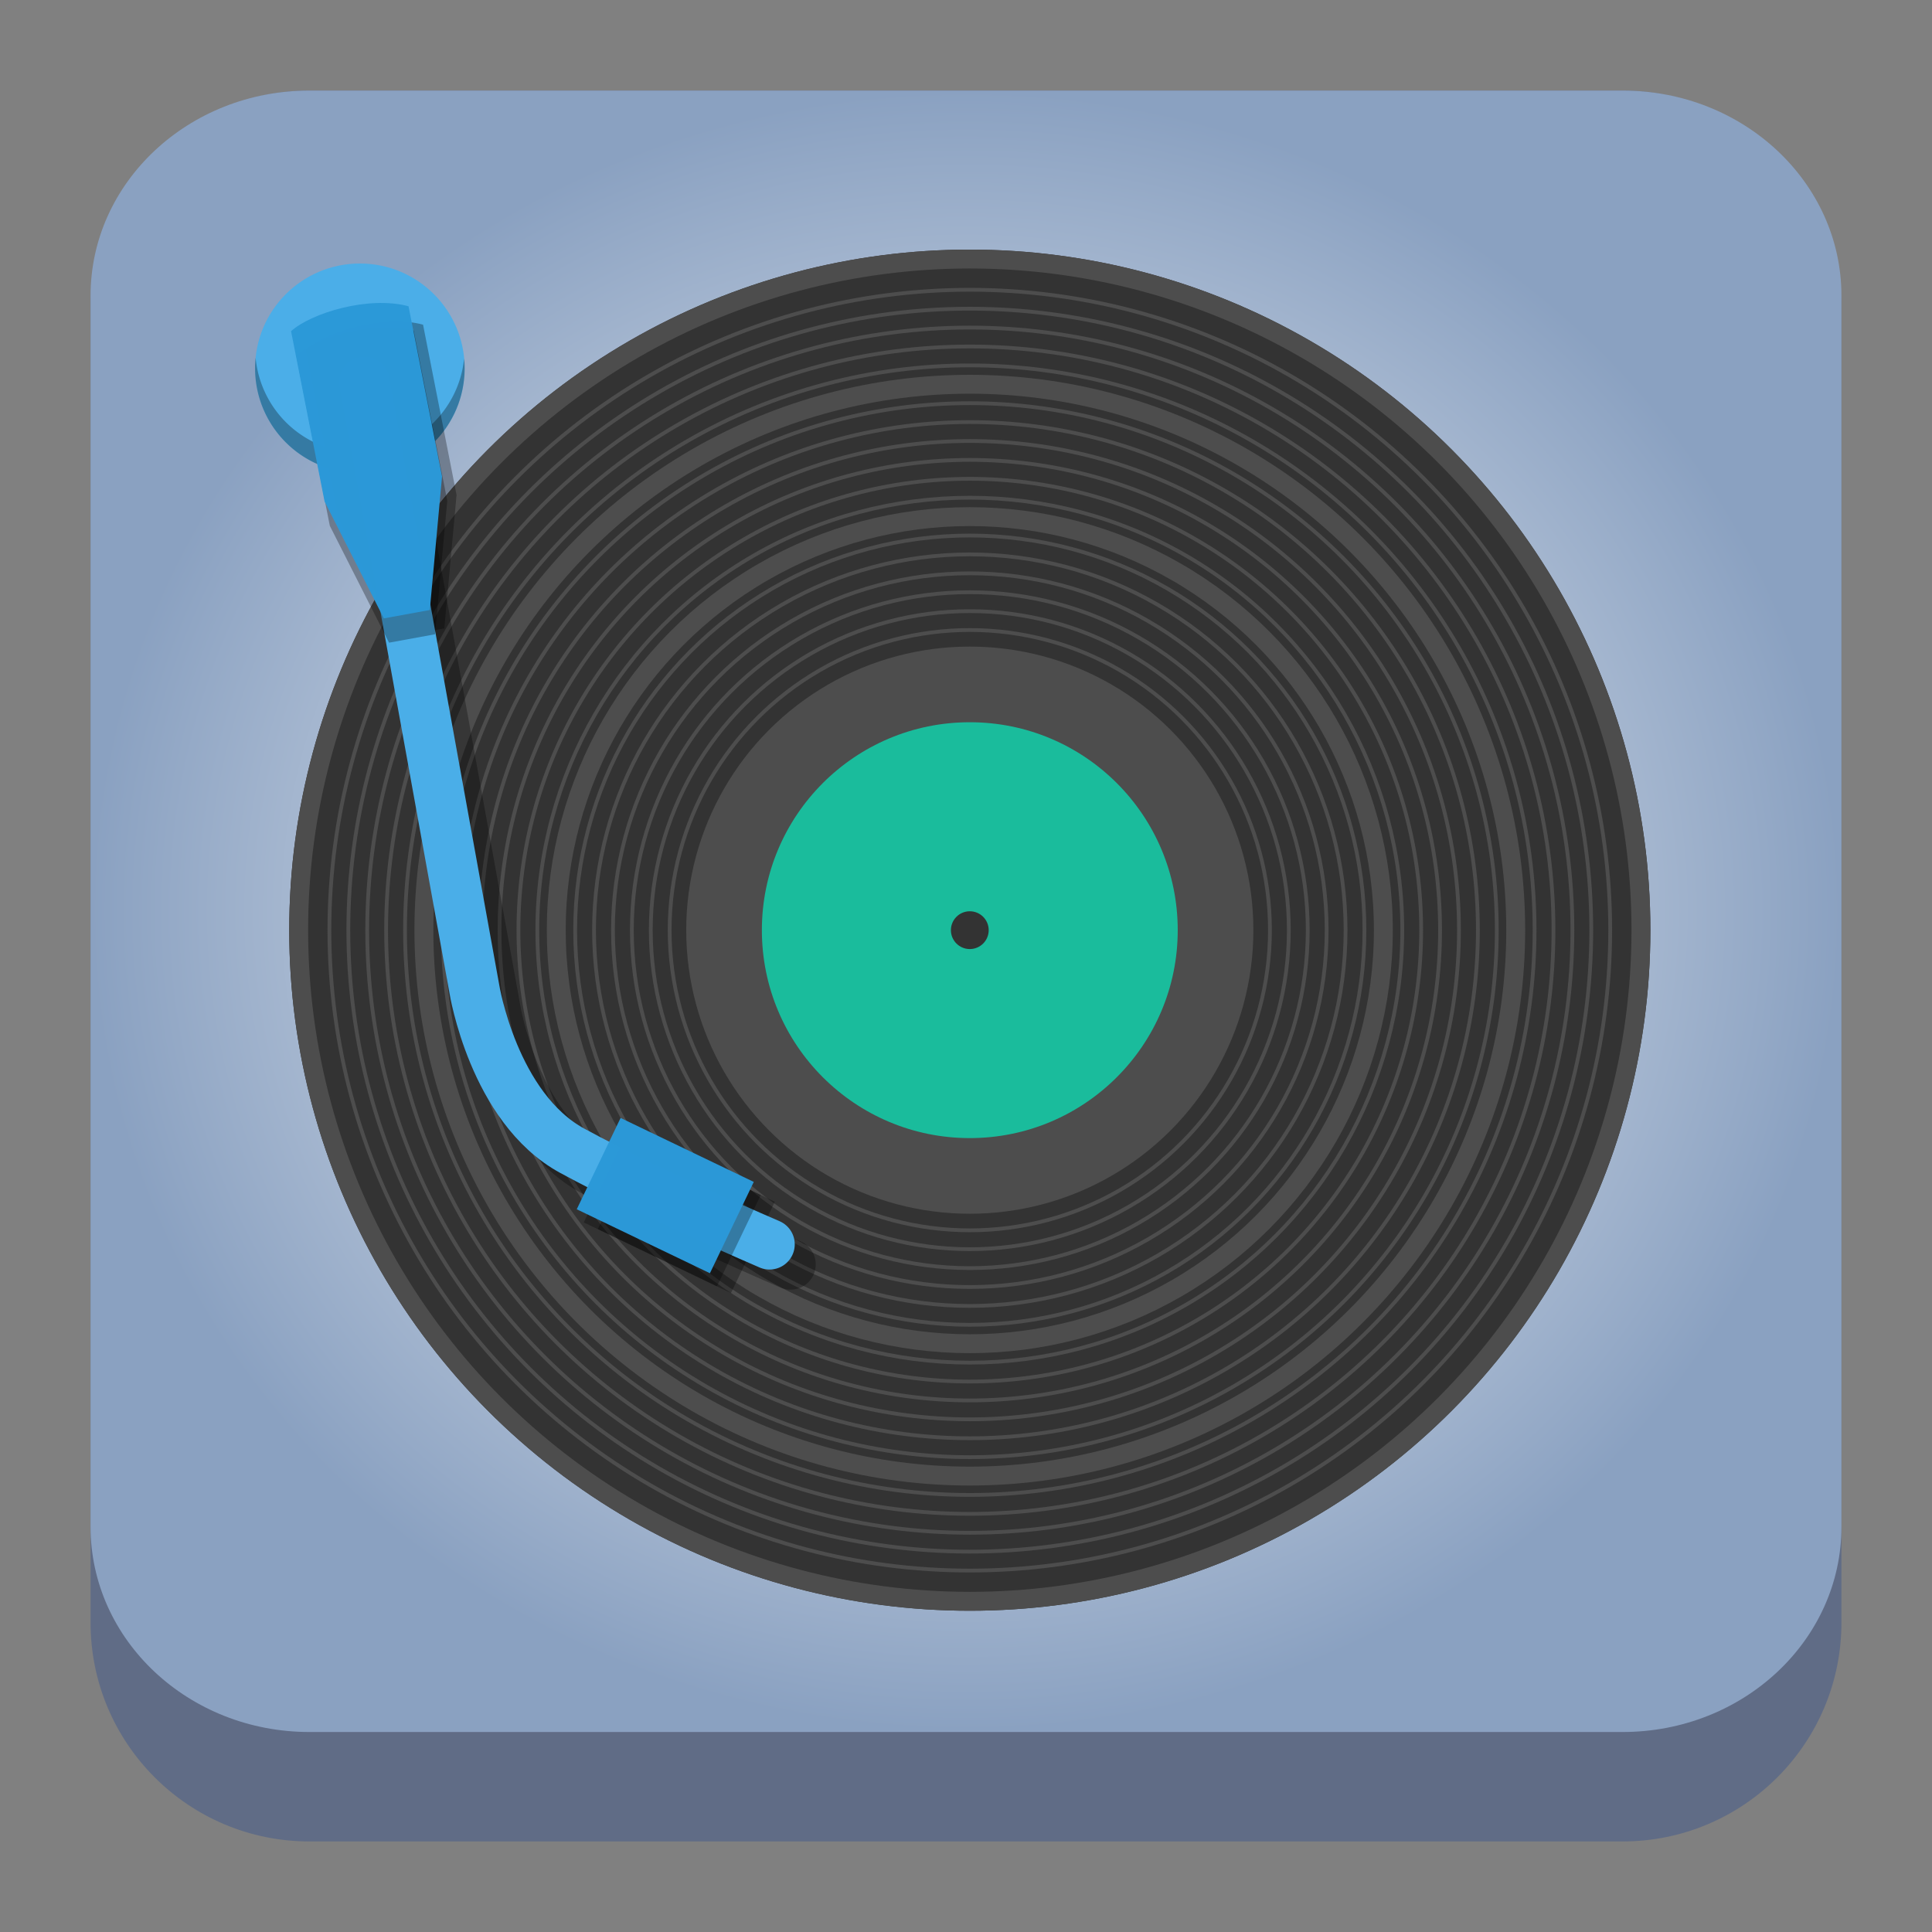 <?xml version="1.0" encoding="UTF-8" standalone="no"?>
<svg
   version="1.1"
   viewBox="0 0 64 64"
   id="svg32"
   sodipodi:docname="mixxx.svg"
   width="64"
   height="64"
   inkscape:version="1.2.1 (9c6d41e410, 2022-07-14)"
   xmlns:inkscape="http://www.inkscape.org/namespaces/inkscape"
   xmlns:sodipodi="http://sodipodi.sourceforge.net/DTD/sodipodi-0.dtd"
   xmlns:xlink="http://www.w3.org/1999/xlink"
   xmlns="http://www.w3.org/2000/svg"
   xmlns:svg="http://www.w3.org/2000/svg">
  <rect x="0" y="0" width="64" height="64" fill="#808080" stroke="none"/>
  <sodipodi:namedview
     id="namedview34"
     pagecolor="#ffffff"
     bordercolor="#666666"
     borderopacity="1.0"
     inkscape:showpageshadow="2"
     inkscape:pageopacity="0.0"
     inkscape:pagecheckerboard="0"
     inkscape:deskcolor="#d1d1d1"
     showgrid="true"
     inkscape:zoom="5.2149125"
     inkscape:cx="-8.5332208"
     inkscape:cy="33.269973"
     inkscape:window-width="1920"
     inkscape:window-height="1002"
     inkscape:window-x="0"
     inkscape:window-y="0"
     inkscape:window-maximized="1"
     inkscape:current-layer="svg32"
     showguides="false">
    <inkscape:grid
       type="xygrid"
       id="grid1757" />
  </sodipodi:namedview>
  <defs
     id="defs12">
    <linearGradient
       id="b"
       x1="-41.26"
       x2="-2.994"
       y1="-0.883"
       y2="37.956"
       gradientTransform="matrix(0.732,0,0,0.721,416.025,517.698)"
       gradientUnits="userSpaceOnUse">
      <stop
         stop-color="#21c9fb"
         offset="0"
         id="stop2" />
      <stop
         stop-color="#1a86f2"
         offset="1"
         id="stop4" />
    </linearGradient>
    <linearGradient
       id="a"
       x1="4"
       x2="44"
       y1="4"
       y2="44"
       gradientTransform="matrix(0.694,0,0,0.694,384.016,515.242)"
       gradientUnits="userSpaceOnUse">
      <stop
         offset="0"
         id="stop7" />
      <stop
         stop-opacity="0"
         offset="1"
         id="stop9" />
    </linearGradient>
    <linearGradient
       inkscape:collect="always"
       id="linearGradient22063">
      <stop
         style="stop-color:#ffffff;stop-opacity:1;"
         offset="0"
         id="stop22059" />
      <stop
         style="stop-color:#8aa1c1;stop-opacity:1;"
         offset="1"
         id="stop22061" />
    </linearGradient>
    <linearGradient
       gradientTransform="matrix(0.339,0,0,0.34,9.699,10.421)"
       xlink:href="#linearGradient3360"
       id="linearGradient3366"
       x1="-1.414"
       y1="88.048"
       x2="154.149"
       y2="89.816"
       gradientUnits="userSpaceOnUse" />
    <linearGradient
       id="linearGradient3360">
      <stop
         style="stop-color:#ffcc00;stop-opacity:1;"
         offset="0"
         id="stop158" />
      <stop
         offset=".245"
         style="stop-color:#ffff00;stop-opacity:1"
         id="stop160" />
      <stop
         offset=".586"
         style="stop-color:#ff0000;stop-opacity:1"
         id="stop162" />
      <stop
         style="stop-color:#ffcc00;stop-opacity:0;"
         offset="1"
         id="stop164" />
    </linearGradient>
    <linearGradient
       gradientTransform="matrix(0.339,0,0,0.34,9.699,10.421)"
       xlink:href="#linearGradient3347"
       id="linearGradient3359"
       x1="-23.688"
       y1="-24.028"
       x2="146.725"
       y2="140.728"
       gradientUnits="userSpaceOnUse" />
    <linearGradient
       id="linearGradient3347">
      <stop
         style="stop-color:#5e81ac;stop-opacity:1;"
         offset="0"
         id="stop146" />
      <stop
         offset="0.252"
         style="stop-color:#5e81ac;stop-opacity:1;"
         id="stop148" />
      <stop
         style="stop-color:#456285;stop-opacity:1;"
         offset="0.459"
         id="stop150" />
      <stop
         offset="0.899"
         style="stop-color:#233143;stop-opacity:1;"
         id="stop152" />
      <stop
         style="stop-color:#5e81ac;stop-opacity:0.08;"
         offset="1"
         id="stop154" />
    </linearGradient>
    <linearGradient
       id="e"
       y1="45"
       y2="24"
       x2="0"
       gradientUnits="userSpaceOnUse"
       gradientTransform="matrix(1.077,0,0,1.077,7.179,4.69)">
      <stop
         stop-color="#60c0f4"
         id="stop18" />
      <stop
         offset="1"
         stop-color="#b9e9ff"
         id="stop20" />
    </linearGradient>
    <linearGradient
       id="b-3"
       y1="30"
       x1="24"
       y2="44"
       x2="38"
       gradientUnits="userSpaceOnUse">
      <stop
         id="stop7-6" />
      <stop
         offset="1"
         stop-opacity="0"
         id="stop9-7" />
    </linearGradient>
    <linearGradient
       id="a-5"
       y1="30"
       x1="34"
       y2="28"
       x2="24"
       gradientUnits="userSpaceOnUse"
       gradientTransform="matrix(1.077,0,0,1.077,7.179,4.69)">
      <stop
         stop-color="#f39c12"
         id="stop2-3" />
      <stop
         offset="1"
         stop-color="#ffc35a"
         id="stop4-5" />
    </linearGradient>
    <linearGradient
       id="f"
       y1="23"
       x1="32"
       y2="22"
       x2="25"
       gradientUnits="userSpaceOnUse"
       gradientTransform="matrix(1.077,0,0,1.077,6.102,4.69)">
      <stop
         stop-color="#cea476"
         id="stop23" />
      <stop
         offset="1"
         stop-color="#dab58b"
         id="stop25" />
    </linearGradient>
    <linearGradient
       xlink:href="#b-3"
       id="g"
       y1="24"
       x1="25"
       y2="38"
       x2="39"
       gradientUnits="userSpaceOnUse"
       gradientTransform="matrix(1.077,0,0,1.077,7.179,4.69)" />
    <linearGradient
       id="c"
       y1="37"
       y2="4"
       x2="0"
       gradientUnits="userSpaceOnUse"
       gradientTransform="matrix(1.077,0,0,1.077,5.025,4.69)">
      <stop
         stop-color="#da4453"
         id="stop12" />
      <stop
         offset="1"
         stop-color="#ff7336"
         id="stop14" />
    </linearGradient>
    <linearGradient
       xlink:href="#b-3"
       id="d"
       y1="22.313"
       x1="20.438"
       y2="25.406"
       x2="23.531"
       gradientUnits="userSpaceOnUse"
       gradientTransform="matrix(1.077,0,0,1.077,5.025,4.69)" />
    <linearGradient
       id="c-3"
       x2="0"
       y1="532.79"
       y2="514.8"
       gradientTransform="matrix(1.778,0,0,1.778,-763.382,-909.217)"
       gradientUnits="userSpaceOnUse">
      <stop
         stop-color="#7cbaf8"
         offset="0"
         id="stop187" />
      <stop
         stop-color="#f4fcff"
         offset="1"
         id="stop189" />
    </linearGradient>
    <linearGradient
       id="b-6"
       x1="25.793"
       x2="41.606"
       y1="26.896"
       y2="43.624"
       gradientTransform="matrix(1.258,0,0,1.258,-2.35,-4.765)"
       gradientUnits="userSpaceOnUse">
      <stop
         stop-color="#292c2f"
         offset="0"
         id="stop192" />
      <stop
         stop-color="#292c2f"
         stop-opacity="0"
         offset="1"
         id="stop194" />
    </linearGradient>
    <linearGradient
       id="c-7"
       x2="0"
       y1="532.79"
       y2="514.8"
       gradientTransform="matrix(2.236,0,0,2.236,-880.449,-1138.641)"
       gradientUnits="userSpaceOnUse">
      <stop
         stop-color="#7cbaf8"
         offset="0"
         id="stop187-5" />
      <stop
         stop-color="#f4fcff"
         offset="1"
         id="stop189-3" />
    </linearGradient>
    <linearGradient
       xlink:href="#linearGradient4717"
       id="linearGradient4723"
       x1="24"
       y1="1048.362"
       x2="24"
       y2="1008.362"
       gradientUnits="userSpaceOnUse"
       gradientTransform="matrix(1.05,0,0,1.05,6.537,-1048.668)" />
    <linearGradient
       id="linearGradient4717">
      <stop
         style="stop-color:#12375a;stop-opacity:1"
         offset="0"
         id="stop7-3" />
      <stop
         style="stop-color:#537596;stop-opacity:1"
         offset="1"
         id="stop9-6" />
    </linearGradient>
    <linearGradient
       xlink:href="#linearGradient4176"
       id="linearGradient4182"
       x1="16"
       y1="11"
       x2="40"
       y2="35"
       gradientUnits="userSpaceOnUse"
       gradientTransform="matrix(1.05,0,0,1.05,6.537,5.912)" />
    <linearGradient
       id="linearGradient4176">
      <stop
         style="stop-color:#000000;stop-opacity:1;"
         offset="0"
         id="stop2-7" />
      <stop
         style="stop-color:#000000;stop-opacity:0;"
         offset="1"
         id="stop4-53" />
    </linearGradient>
    <radialGradient
       inkscape:collect="always"
       xlink:href="#linearGradient22063"
       id="radialGradient1354"
       cx="32"
       cy="30.188"
       fx="32"
       fy="30.188"
       r="29"
       gradientTransform="matrix(1,0,0,0.937,0,1.887)"
       gradientUnits="userSpaceOnUse" />
    <filter
       id="filter11742"
       x="-0.114"
       y="-0.056"
       width="1.228"
       height="1.112"
       color-interpolation-filters="sRGB">
      <feGaussianBlur
         stdDeviation="0.8"
         id="feGaussianBlur195" />
    </filter>
    <linearGradient
       id="KugelLinie1">
      <stop
         style="stop-color:#000000;stop-opacity:0.941;"
         offset="0"
         id="stop3531" />
      <stop
         style="stop-color:#000000;stop-opacity:0;"
         offset="1"
         id="stop3533" />
    </linearGradient>
  </defs>
  <path
     d="m 3,10.25 c 0,-4.004 3.246,-7.25 7.25,-7.25 h 43.5 c 4.004,0 7.25,3.246 7.25,7.25 v 43.5 c 0,4.004 -3.246,7.25 -7.25,7.25 H 10.25 C 6.246,61 3,57.754 3,53.75 Z"
     id="path736"
     style="fill:#606c86;fill-opacity:1;stroke-width:3.625" />
  <path
     d="M 3,9.797 C 3,6.043 6.246,3 10.25,3 h 43.5 c 4.004,0 7.25,3.043 7.25,6.797 v 40.781 c 0,3.754 -3.246,6.797 -7.25,6.797 H 10.25 c -4.004,0 -7.25,-3.043 -7.25,-6.797 z"
     id="path738"
     style="fill:url(#radialGradient1354);fill-opacity:1;stroke-width:3.625" />
  <circle
     r="22.545"
     cy="30.813"
     cx="32.126"
     style="fill:#333333;fill-opacity:1;stroke:none;stroke-width:1.323"
     id="circle218" />
  <circle
     style="fill:#4d4d4d;fill-opacity:1;stroke:none;stroke-width:1.323"
     cx="32.126"
     cy="30.813"
     r="9.394"
     id="circle220" />
  <circle
     style="fill:#1abc9c;fill-opacity:1;stroke:none;stroke-width:1.323"
     cx="32.126"
     cy="30.813"
     r="6.888"
     id="circle222" />
  <circle
     style="fill:#333333;fill-opacity:1;stroke:none;stroke-width:1.323"
     cx="32.126"
     cy="30.813"
     r="0.626"
     id="circle224" />
  <circle
     style="fill:none;stroke:#4d4d4d;stroke-width:0.125;stroke-miterlimit:4;stroke-dasharray:none;stroke-opacity:1"
     cx="32.126"
     cy="30.813"
     r="22.466"
     id="circle226" />
  <circle
     style="fill:none;stroke:#4d4d4d;stroke-width:0.125;stroke-miterlimit:4;stroke-dasharray:none;stroke-opacity:1"
     cx="32.126"
     cy="30.813"
     r="21.214"
     id="circle228" />
  <circle
     style="fill:none;stroke:#4d4d4d;stroke-width:0.125;stroke-miterlimit:4;stroke-dasharray:none;stroke-opacity:1"
     cx="32.126"
     cy="30.813"
     r="20.587"
     id="circle230" />
  <circle
     style="fill:none;stroke:#4d4d4d;stroke-width:0.125;stroke-miterlimit:4;stroke-dasharray:none;stroke-opacity:1"
     cx="32.126"
     cy="30.813"
     r="19.962"
     id="circle232" />
  <circle
     style="fill:none;stroke:#4d4d4d;stroke-width:0.125;stroke-miterlimit:4;stroke-dasharray:none;stroke-opacity:1"
     cx="32.126"
     cy="30.813"
     r="19.335"
     id="circle234" />
  <circle
     style="fill:none;stroke:#4d4d4d;stroke-width:0.125;stroke-miterlimit:4;stroke-dasharray:none;stroke-opacity:1"
     cx="32.126"
     cy="30.813"
     r="18.709"
     id="circle236" />
  <circle
     style="fill:none;stroke:#4d4d4d;stroke-width:0.626;stroke-miterlimit:4;stroke-dasharray:none;stroke-opacity:1"
     cx="32.126"
     cy="30.813"
     r="18.084"
     id="circle238" />
  <circle
     style="fill:none;stroke:#4d4d4d;stroke-width:0.125;stroke-miterlimit:4;stroke-dasharray:none;stroke-opacity:1"
     cx="32.126"
     cy="30.813"
     r="17.457"
     id="circle240" />
  <circle
     style="fill:none;stroke:#4d4d4d;stroke-width:0.125;stroke-miterlimit:4;stroke-dasharray:none;stroke-opacity:1"
     cx="32.126"
     cy="30.813"
     r="16.831"
     id="circle242" />
  <circle
     style="fill:none;stroke:#4d4d4d;stroke-width:0.125;stroke-miterlimit:4;stroke-dasharray:none;stroke-opacity:1"
     cx="32.126"
     cy="30.813"
     r="16.204"
     id="circle244" />
  <circle
     style="fill:none;stroke:#4d4d4d;stroke-width:0.125;stroke-miterlimit:4;stroke-dasharray:none;stroke-opacity:1"
     cx="32.126"
     cy="30.813"
     r="15.578"
     id="circle246" />
  <circle
     style="fill:none;stroke:#4d4d4d;stroke-width:0.125;stroke-miterlimit:4;stroke-dasharray:none;stroke-opacity:1"
     cx="32.126"
     cy="30.813"
     r="14.952"
     id="circle248" />
  <circle
     style="fill:none;stroke:#4d4d4d;stroke-width:0.125;stroke-miterlimit:4;stroke-dasharray:none;stroke-opacity:1"
     cx="32.126"
     cy="30.813"
     r="14.326"
     id="circle250" />
  <circle
     style="fill:none;stroke:#4d4d4d;stroke-width:0.626;stroke-miterlimit:4;stroke-dasharray:none;stroke-opacity:1"
     cx="32.126"
     cy="30.813"
     r="13.699"
     id="circle252" />
  <circle
     style="fill:none;stroke:#4d4d4d;stroke-width:0.125;stroke-miterlimit:4;stroke-dasharray:none;stroke-opacity:1"
     cx="32.126"
     cy="30.813"
     r="13.073"
     id="circle254" />
  <circle
     style="fill:none;stroke:#4d4d4d;stroke-width:0.125;stroke-miterlimit:4;stroke-dasharray:none;stroke-opacity:1"
     cx="32.126"
     cy="30.813"
     r="12.448"
     id="circle256" />
  <circle
     style="fill:none;stroke:#4d4d4d;stroke-width:0.125;stroke-miterlimit:4;stroke-dasharray:none;stroke-opacity:1"
     cx="32.126"
     cy="30.813"
     r="11.821"
     id="circle258" />
  <circle
     style="fill:none;stroke:#4d4d4d;stroke-width:0.125;stroke-miterlimit:4;stroke-dasharray:none;stroke-opacity:1"
     cx="32.126"
     cy="30.813"
     r="11.195"
     id="circle260" />
  <circle
     style="fill:none;stroke:#4d4d4d;stroke-width:0.125;stroke-miterlimit:4;stroke-dasharray:none;stroke-opacity:1"
     cx="32.126"
     cy="30.813"
     r="10.568"
     id="circle262" />
  <circle
     style="fill:none;stroke:#4d4d4d;stroke-width:0.125;stroke-miterlimit:4;stroke-dasharray:none;stroke-opacity:1"
     cx="32.126"
     cy="30.813"
     r="9.943"
     id="circle264" />
  <circle
     r="22.232"
     cy="30.813"
     cx="32.126"
     style="fill:none;stroke:#4d4d4d;stroke-width:0.626;stroke-miterlimit:4;stroke-dasharray:none;stroke-opacity:1"
     id="circle266" />
  <circle
     r="3.471"
     cy="12.2"
     cx="11.921"
     style="opacity:0.98;fill:#4aaee8;fill-opacity:1;stroke:none;stroke-width:4.999;stroke-miterlimit:4;stroke-dasharray:none;stroke-opacity:0.996"
     id="circle268" />
  <path
     d="m 8.468,11.851 a 3.471,3.471 0 0 0 -0.018,0.349 3.471,3.471 0 0 0 3.471,3.471 3.471,3.471 0 0 0 3.471,-3.471 3.471,3.471 0 0 0 -0.018,-0.32 3.471,3.471 0 0 1 -3.453,3.122 3.471,3.471 0 0 1 -3.453,-3.152 z"
     style="opacity:0.3;fill:#000000;fill-opacity:1;stroke:none;stroke-width:4.999;stroke-miterlimit:4;stroke-dasharray:none;stroke-opacity:0.996"
     id="path270" />
  <path
     style="opacity:0.3;fill:none;fill-rule:evenodd;stroke:#000000;stroke-width:1.67;stroke-linecap:round;stroke-linejoin:miter;stroke-miterlimit:4;stroke-dasharray:none;stroke-opacity:1"
     d="m 12.769,13.322 3.639,20.101 c 0,0 0.632,3.944 3.244,5.364 2.612,1.42 6.535,3.099 6.535,3.099"
     id="path272" />
  <rect
     style="opacity:0.3;fill:#000000;fill-opacity:0.996;stroke:#87e1d0;stroke-width:0;stroke-linejoin:round;stroke-miterlimit:4;stroke-dasharray:none;stroke-opacity:0.996"
     width="3.355"
     height="4.894"
     x="-28.132"
     y="35.476"
     ry="0"
     rx="0"
     transform="rotate(-64.35)"
     id="rect274" />
  <path
     style="opacity:0.3;fill:#000000;fill-opacity:0.996;stroke:#000000;stroke-width:0;stroke-linecap:round;stroke-linejoin:miter;stroke-miterlimit:0;stroke-dasharray:none;stroke-opacity:0.996"
     d="m 10.123,11.582 1.11,5.641 1.963,3.872 1.523,-0.278 0.405,-4.421 -1.11,-5.641 c -1.33,-0.358 -3.234,0.23 -3.891,0.826 z"
     id="path276" />
  <path
     d="m 12.074,12.656 3.639,20.101 c 0,0 0.632,3.944 3.244,5.364 2.612,1.42 6.535,3.099 6.535,3.099"
     style="fill:none;fill-rule:evenodd;stroke:#4aaee8;stroke-width:1.67;stroke-linecap:round;stroke-linejoin:miter;stroke-miterlimit:4;stroke-dasharray:none;stroke-opacity:1"
     id="path280" />
  <rect
     transform="rotate(-64.35)"
     rx="0"
     ry="0"
     y="34.96"
     x="-28.132"
     height="4.894"
     width="3.356"
     style="opacity:0.3;fill:#000000;fill-opacity:1;stroke:#87e1d0;stroke-width:0;stroke-linejoin:round;stroke-miterlimit:4;stroke-dasharray:none;stroke-opacity:0.996"
     id="rect282" />
  <rect
     transform="rotate(-64.35)"
     rx="0"
     ry="0"
     y="34.563"
     x="-27.841"
     height="4.894"
     width="3.356"
     style="fill:#2c99d8;fill-opacity:0.996;stroke:#87e1d0;stroke-width:0;stroke-linejoin:round;stroke-miterlimit:4;stroke-dasharray:none;stroke-opacity:0.996"
     id="rect284" />
  <path
     d="m 9.815,11.776 1.11,5.641 1.963,3.872 1.523,-0.278 0.405,-4.421 -1.11,-5.641 c -1.33,-0.358 -3.234,0.23 -3.891,0.826 z"
     style="opacity:0.3;fill:#000000;fill-opacity:0.996;stroke:#87e1d0;stroke-width:0;stroke-linecap:round;stroke-linejoin:miter;stroke-miterlimit:0;stroke-dasharray:none;stroke-opacity:0.996"
     id="path286" />
  <path
     d="m 9.642,10.972 1.11,5.641 1.963,3.872 1.523,-0.278 0.405,-4.421 -1.11,-5.641 c -1.33,-0.358 -3.234,0.23 -3.891,0.826 z"
     style="fill:#2c99d8;fill-opacity:0.996;stroke:#87e1d0;stroke-width:0;stroke-linecap:round;stroke-linejoin:miter;stroke-miterlimit:0;stroke-dasharray:none;stroke-opacity:0.996"
     id="path288" />
</svg>
